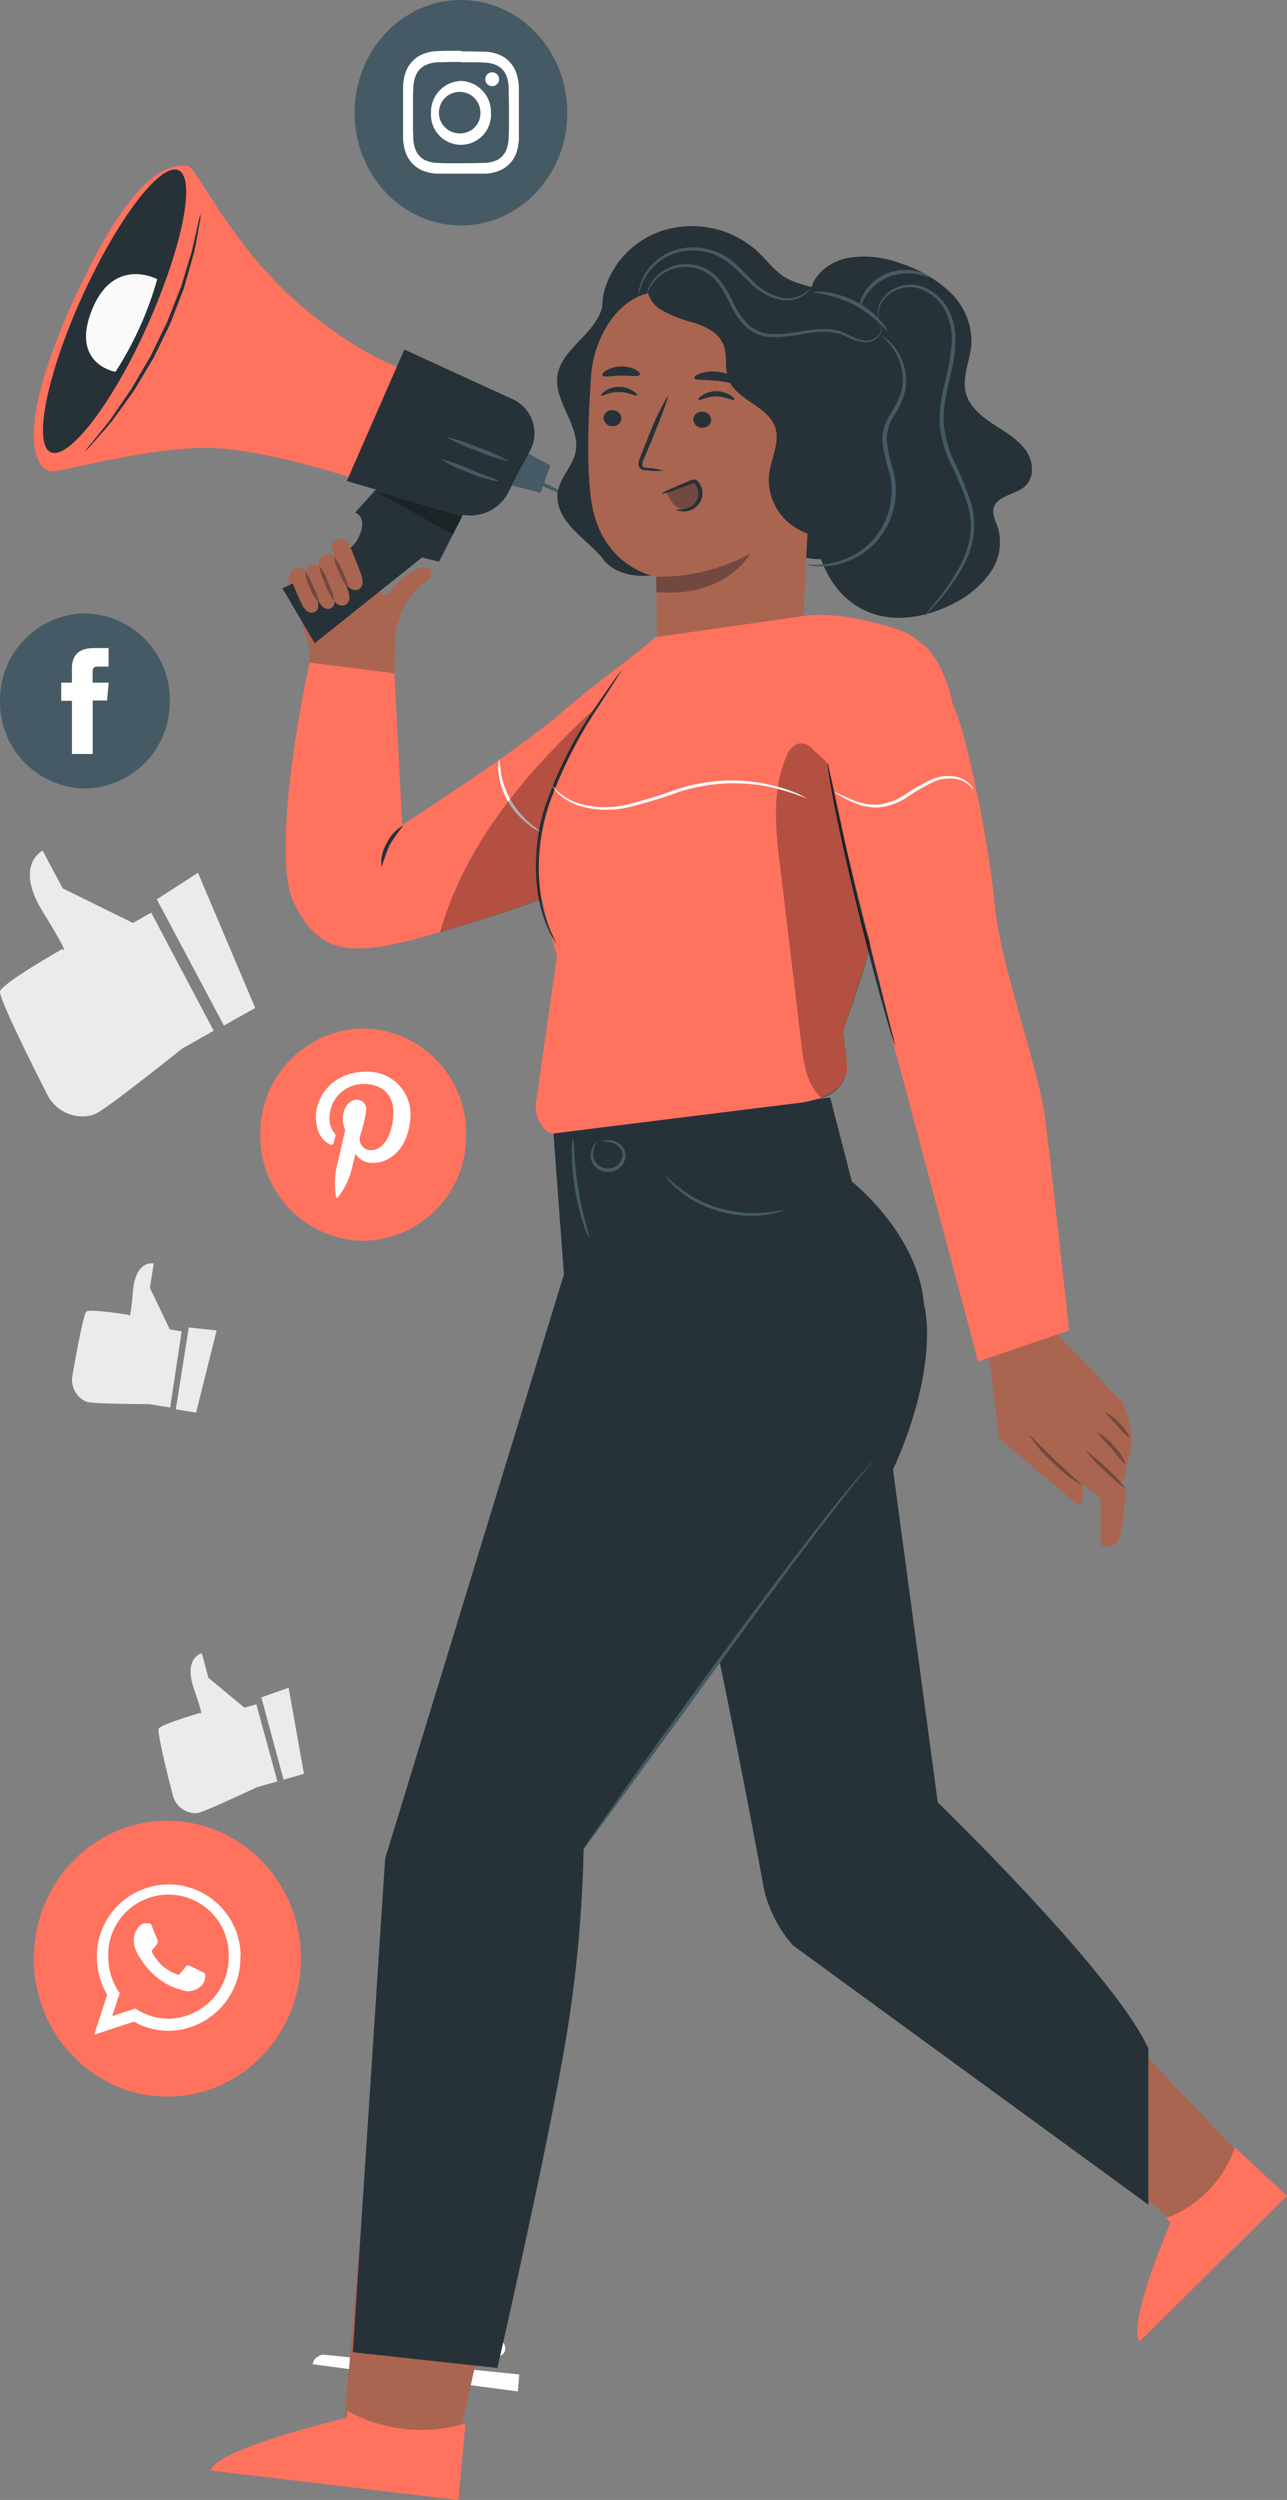 <svg id="Layer_1" data-name="Layer 1" xmlns="http://www.w3.org/2000/svg" viewBox="0 0 186.05 361.23"><rect x="0" y="0" width="186.05" height="361.23" fill="#808080" stroke="none"/><defs><style>.cls-1{fill:#ebebeb;}.cls-2{fill:#ff725e;}.cls-3,.cls-4{fill:#fff;}.cls-3{fill-rule:evenodd;}.cls-5{fill:#455a64;}.cls-6{fill:#263238;}.cls-7{fill:#aa6550;}.cls-8{fill:#724940;}.cls-9{opacity:0.3;}.cls-10{fill:#fafafa;}.cls-11{fill:none;stroke:#4e585d;stroke-miterlimit:10;stroke-width:0.05px;}</style></defs><path class="cls-1" d="M41.05,254.26l-1.72.49-5.21-4.32-.95-3.54s-2.71.6-1.14,5.14.9,3.47.9,3.47-5.64,1.64-6,2.28c-.24.47,1.17,6.29,2,9.45A3.44,3.44,0,0,0,32.17,270a2.59,2.59,0,0,0,.63-.09c1.41-.41,8.29-3.65,8.29-3.65l3-.86Z" transform="translate(-3.99 -8)"/><polygon class="cls-1" points="41.72 243.87 43.94 256.31 40.99 257.15 37.78 245.26 41.72 243.87"/><path class="cls-1" d="M25.85,139.87l-2.64,1.49-10.16-5-2.89-5.44s-4.21,2,.05,8.89S13,145.12,13,145.12,4.34,150.05,4,151.23c-.23.86,4.25,9.87,6.72,14.73a5.71,5.71,0,0,0,6.37,3.23,4.86,4.86,0,0,0,1-.4c2.16-1.22,12.23-9.27,12.23-9.27l4.56-2.58Z" transform="translate(-3.99 -8)"/><polygon class="cls-1" points="28.62 126.11 36.89 145.64 32.37 148.19 22.67 129.95 28.62 126.11"/><path class="cls-1" d="M30.25,200.38l-1.71-.29-2.88-6,.55-3.52s-2.61-.61-3,4-.57,3.43-.57,3.43-5.61-.92-6.16-.49c-.4.3-1.46,6-2,9.14a3.46,3.46,0,0,0,1.78,3.79,2.22,2.22,0,0,0,.59.18c1.4.24,8.74.27,8.74.27l3,.49Z" transform="translate(-3.99 -8)"/><polygon class="cls-1" points="31.31 192.24 28.35 204.12 25.42 203.63 27.29 191.81 31.31 192.24"/><path class="cls-2" d="M28.19,310.94h0C17.52,310.94,8.88,302,8.88,291h0c0-11,8.64-19.91,19.31-19.91h0c10.66,0,19.3,8.91,19.3,19.91h0C47.49,302,38.85,310.94,28.19,310.94Z" transform="translate(-3.99 -8)"/><path class="cls-3" d="M38.77,290.47A10.39,10.39,0,0,0,18,290.28c0,.15,0,.31,0,.47a10.82,10.82,0,0,0,1.49,5.49L17.6,302l5.75-1.89a10.13,10.13,0,0,0,5,1.33,10.52,10.52,0,0,0,10.39-10.64Zm-10.39,9.22a8.5,8.5,0,0,1-4.81-1.48l-3.36,1.1L21.3,296a9,9,0,0,1-1.66-5.24,8.19,8.19,0,0,1,0-.87,8.72,8.72,0,0,1,17.41.17c0,.23,0,.46,0,.7A8.85,8.85,0,0,1,28.38,299.69Z" transform="translate(-3.99 -8)"/><path class="cls-3" d="M33.14,292.89c-.26-.13-1.51-.76-1.74-.84s-.4-.13-.57.13-.67.84-.81,1-.3.19-.56.06A7,7,0,0,1,27.41,292,7.69,7.69,0,0,1,26,290.16a.38.38,0,0,1,.11-.53c.12-.12.25-.3.38-.46l.1-.12.16-.31a.52.52,0,0,0,0-.46c-.07-.13-.58-1.41-.79-1.94s-.42-.43-.58-.43l-.48,0a.91.91,0,0,0-.68.32,3,3,0,0,0-.89,2.18,3.36,3.36,0,0,0,.13.89,6,6,0,0,0,.91,1.81A10.55,10.55,0,0,0,28.7,295c2.59,1,2.59.69,3.06.65a2.58,2.58,0,0,0,1.72-1.24,2.3,2.3,0,0,0,.15-1.24C33.57,293.09,33.4,293,33.14,292.89Z" transform="translate(-3.99 -8)"/><path class="cls-2" d="M56.5,187.29h0a15.12,15.12,0,0,1-14.88-15.35h0A15.12,15.12,0,0,1,56.5,156.6h0a15.11,15.11,0,0,1,14.87,15.34h0A15.12,15.12,0,0,1,56.5,187.29Z" transform="translate(-3.99 -8)"/><path class="cls-4" d="M51.74,173.37a.34.34,0,0,0,.5-.26c0-.19.16-.65.21-.84a.52.52,0,0,0-.15-.59,3.11,3.11,0,0,1-.67-2.05,4.88,4.88,0,0,1,5-5c2.73,0,4.22,1.71,4.22,4,0,3-1.29,5.56-3.21,5.56a1.61,1.61,0,0,1-1.61-2,22.66,22.66,0,0,0,.9-3.72,1.39,1.39,0,0,0-1.37-1.57c-1.08,0-2,1.16-2,2.71a4.08,4.08,0,0,0,.33,1.66s-1.11,4.85-1.31,5.7a12,12,0,0,0,0,4,.13.13,0,0,0,.24.06,11.28,11.28,0,0,0,1.84-3.43c.12-.46.71-2.87.71-2.87a2.88,2.88,0,0,0,2.48,1.3c3.26,0,5.48-3.07,5.48-7.17a6.15,6.15,0,0,0-6.43-6c-4.82,0-7.25,3.57-7.25,6.54C49.66,171.17,50.32,172.77,51.74,173.37Z" transform="translate(-3.99 -8)"/><path class="cls-5" d="M70.63,40.58h0c-8.49,0-15.38-7.29-15.38-16.29h0c0-9,6.89-16.29,15.38-16.29h0C79.12,8,86,15.29,86,24.29h0C86,33.29,79.12,40.58,70.63,40.58Z" transform="translate(-3.99 -8)"/><path class="cls-4" d="M70.63,17c2.25,0,2.51,0,3.4.05a4.31,4.31,0,0,1,1.57.31,2.66,2.66,0,0,1,1,.66,3,3,0,0,1,.63,1,5.5,5.5,0,0,1,.29,1.66c0,.94.05,1.22.05,3.61s0,2.67-.05,3.61a5.5,5.5,0,0,1-.29,1.66,3,3,0,0,1-.63,1,2.57,2.57,0,0,1-1,.67,4.54,4.54,0,0,1-1.57.31c-.89,0-1.15.05-3.4.05s-2.52,0-3.41-.05a4.41,4.41,0,0,1-1.56-.31,2.42,2.42,0,0,1-1-.67,2.69,2.69,0,0,1-.63-1,4.92,4.92,0,0,1-.29-1.66c-.05-.94-.05-1.23-.05-3.61s0-2.67.05-3.61A4.92,4.92,0,0,1,64.06,19a2.73,2.73,0,0,1,.63-1,2.5,2.5,0,0,1,1-.66A4.19,4.19,0,0,1,67.22,17c.89,0,1.16-.05,3.41-.05m0-1.61c-2.29,0-2.58,0-3.48.05a5.73,5.73,0,0,0-2,.42,4,4,0,0,0-1.5,1,4.37,4.37,0,0,0-1,1.58,6.86,6.86,0,0,0-.39,2.17c0,.95,0,1.25,0,3.68s0,2.73,0,3.68a6.86,6.86,0,0,0,.39,2.17,4.45,4.45,0,0,0,1,1.58,4.08,4.08,0,0,0,1.5,1,6,6,0,0,0,2,.42c.9,0,1.19,0,3.48,0s2.57,0,3.47,0a6.08,6.08,0,0,0,2.05-.42,4.13,4.13,0,0,0,1.49-1,4.31,4.31,0,0,0,1-1.58A7.12,7.12,0,0,0,79,28c0-.95,0-1.26,0-3.68s0-2.73,0-3.68a7.12,7.12,0,0,0-.4-2.17,4.23,4.23,0,0,0-1-1.58,4,4,0,0,0-1.49-1,5.84,5.84,0,0,0-2.05-.42c-.9,0-1.18-.05-3.47-.05" transform="translate(-3.99 -8)"/><path class="cls-4" d="M70.63,19.7a4.47,4.47,0,0,0-4.33,4.59,4.34,4.34,0,1,0,8.66,0,4.47,4.47,0,0,0-4.33-4.59m0,7.57a3,3,0,1,1,2.81-3,2.9,2.9,0,0,1-2.81,3" transform="translate(-3.99 -8)"/><path class="cls-4" d="M76.14,19.52a1,1,0,1,1-1-1.07,1,1,0,0,1,1,1.07" transform="translate(-3.99 -8)"/><path class="cls-5" d="M16.26,121.94h0A12.47,12.47,0,0,1,4,109.29H4A12.48,12.48,0,0,1,16.26,96.63h0a12.47,12.47,0,0,1,12.27,12.66h0A12.46,12.46,0,0,1,16.26,121.94Z" transform="translate(-3.99 -8)"/><path class="cls-4" d="M14.39,116.94h3v-7.72h2.08l.23-2.58H17.38v-1.47c0-.61.12-.85.69-.85h1.62v-2.68H17.62c-2.22,0-3.23,1-3.23,2.94v2.06H12.84v2.62h1.55Z" transform="translate(-3.99 -8)"/><path class="cls-4" d="M76.31,346.18a1.27,1.27,0,0,1,.66,1.54,1.17,1.17,0,0,1-1.47.69,1.34,1.34,0,0,1-.69-1.63,1.2,1.2,0,0,1,1.61-.54" transform="translate(-3.99 -8)"/><path class="cls-4" d="M78.85,353.55l.21-2.46-28.48-2.87s-1.39.42-1.36,1.4Z" transform="translate(-3.99 -8)"/><path class="cls-6" d="M65.36,342.67c0,.13.68.25,1.31.72s.9,1.05,1,1,.07-.8-.7-1.37S65.35,342.55,65.36,342.67Z" transform="translate(-3.99 -8)"/><path class="cls-6" d="M62.08,343.59c0,.14.55.48,1,1.17s.47,1.39.62,1.4.34-.82-.19-1.68S62.11,343.45,62.08,343.59Z" transform="translate(-3.99 -8)"/><path class="cls-6" d="M59.84,347.19c.13.05.42-.67.15-1.53s-.9-1.29-1-1.17.29.61.5,1.32S59.7,347.16,59.84,347.19Z" transform="translate(-3.99 -8)"/><path class="cls-6" d="M134.56,194c0,.09,0,.21.05.31C134.58,194,134.54,193.69,134.56,194Z" transform="translate(-3.99 -8)"/><path class="cls-5" d="M85.91,79.58a16.08,16.08,0,0,1-3.5-1.4,15.58,15.58,0,0,1-3.31-1.82,16.24,16.24,0,0,1,3.5,1.41A15.83,15.83,0,0,1,85.91,79.58Z" transform="translate(-3.99 -8)"/><polygon class="cls-7" points="145.85 301.43 171.18 322.23 180.09 312.24 156.62 287.49 145.85 301.43"/><path class="cls-2" d="M172.55,328.5l.64.65s-6.39,14.93-4.43,17.14l21.29-21-7.54-7A16.66,16.66,0,0,1,172.55,328.5Z" transform="translate(-3.99 -8)"/><polygon class="cls-7" points="52.44 318.76 49.44 354.22 65.5 355.92 73.7 319.65 52.44 318.76"/><path class="cls-2" d="M54.23,356.37l-.15,1s-19,4.47-19.63,7.61l35.79,4.27,1.05-11.09A22.09,22.09,0,0,1,54.23,356.37Z" transform="translate(-3.99 -8)"/><path class="cls-6" d="M121.16,50.07c.4-2.37,2.7-4.2,5.22-4.77A14.5,14.5,0,0,1,134,46a18.45,18.45,0,0,1,7.33,4.23,9.85,9.85,0,0,1,3.1,7.32c-.15,2.52-1.5,5-.75,7.47.58,1.84,2.26,3.19,3.95,4.3s3.51,2.15,4.65,3.75,1.32,4-.22,5.28c-1.36,1.14-3.81,1.28-4.38,2.9-.36,1,.25,2,.58,3.06a7.5,7.5,0,0,1-1.12,6.43,14.19,14.19,0,0,1-5.31,4.46c-3.69,1.93-8.29,2.83-12.18,1.29a11.54,11.54,0,0,1-4.8-3.65,16.37,16.37,0,0,1-3.18-9.1,47.44,47.44,0,0,1,.67-9.66" transform="translate(-3.99 -8)"/><path class="cls-6" d="M119.81,88.45a11.6,11.6,0,0,0,9.44-1.74,9.82,9.82,0,0,0,4.13-8.07c-.07-2.87-1.47-5.81-.51-8.55.67-1.88,2.37-3.34,2.94-5.25.85-2.84-1-5.72-2.78-8.17a19.47,19.47,0,0,0-3.88-4.37,7.38,7.38,0,0,0-5.69-1.56" transform="translate(-3.99 -8)"/><path class="cls-6" d="M91.15,51c.17,2.18-1.38,4.12-2.94,5.75s-3.3,3.33-3.64,5.49C84,66.05,88,69.6,87.18,73.39c-.44,2-2.24,3.65-2.56,5.7s.84,3.93,2.26,5.43,3.15,2.77,4.41,4.4c0,0,2.62,4,10.67,1.43" transform="translate(-3.99 -8)"/><path class="cls-6" d="M127.21,54.32c.06-2-1.91-3.5-3.89-4.22s-4.18-1-5.95-2.09c-1.56-1-2.61-2.5-3.94-3.74a14.09,14.09,0,0,0-12.77-3.19,12.88,12.88,0,0,0-9.26,8.76c-.76,2.8-.24,6.12,2.14,8,2.78,2.17,6.89,1.68,10.44,1s7.57-1.34,10.54.6c1.79,1.16,2.81,3.06,3.91,4.81s2.46,3.55,4.53,4.21,4.87-.48,5-2.51" transform="translate(-3.99 -8)"/><path class="cls-7" d="M118.82,54.72A3.39,3.39,0,0,1,122,58.08h0l-2.12,44.55c-.09,5.26-8.39,8.22-14.47,8.09h0c-6.14-.14-6.34-2.93-6.42-7.93-.12-8.37-.11-11.5-.12-11.46s-7.75-1.21-9.34-10.59c-.79-4.67-.52-12.31-.08-18.56.4-5.63,4.44-12.53,10.49-11.92Z" transform="translate(-3.99 -8)"/><path class="cls-6" d="M91.24,68.35a1.24,1.24,0,0,0,1.25,1.22,1.22,1.22,0,0,0,1.34-1.09,1.26,1.26,0,0,0-1.25-1.21A1.21,1.21,0,0,0,91.24,68.35Z" transform="translate(-3.99 -8)"/><path class="cls-6" d="M90.9,65.14c.16.16,1.15-.51,2.55-.5s2.42.65,2.57.49-.09-.35-.54-.65a3.67,3.67,0,0,0-2-.59,3.55,3.55,0,0,0-2,.6C91,64.79,90.82,65.07,90.9,65.14Z" transform="translate(-3.99 -8)"/><path class="cls-6" d="M104.21,68.58a1.26,1.26,0,0,0,1.25,1.22,1.21,1.21,0,0,0,1.34-1.09,1.24,1.24,0,0,0-1.25-1.21A1.21,1.21,0,0,0,104.21,68.58Z" transform="translate(-3.99 -8)"/><path class="cls-6" d="M105,65.79c.16.15,1.15-.52,2.54-.51s2.42.65,2.57.5-.08-.36-.53-.66a3.79,3.79,0,0,0-2.06-.59,3.51,3.51,0,0,0-2,.6C105,65.43,104.88,65.72,105,65.79Z" transform="translate(-3.99 -8)"/><path class="cls-6" d="M99.86,76a9.2,9.2,0,0,0-2.26-.39c-.36,0-.7-.1-.76-.32a1.63,1.63,0,0,1,.24-1l1.06-2.52c1.48-3.58,2.55-6.52,2.39-6.58a41.46,41.46,0,0,0-3,6.39c-.36.88-.7,1.72-1,2.53a1.82,1.82,0,0,0-.19,1.3.91.91,0,0,0,.59.48,2.36,2.36,0,0,0,.6.08A10.39,10.39,0,0,0,99.86,76Z" transform="translate(-3.99 -8)"/><path class="cls-8" d="M98.86,91.33A27.48,27.48,0,0,0,112.43,88S109,94.45,98.86,93.55Z" transform="translate(-3.99 -8)"/><path class="cls-6" d="M104.35,62.64c.13.35,1.53.19,3.17.37s3,.61,3.18.29c.1-.15-.13-.48-.67-.82a5.41,5.41,0,0,0-2.35-.77,5.67,5.67,0,0,0-2.49.26C104.59,62.19,104.29,62.47,104.35,62.64Z" transform="translate(-3.99 -8)"/><path class="cls-6" d="M91.11,62.27c.28.3,1.37,0,2.68,0s2.43.21,2.68-.1c.12-.15-.06-.44-.54-.72a4.34,4.34,0,0,0-2.18-.49,4.23,4.23,0,0,0-2.14.59C91.14,61.83,91,62.13,91.11,62.27Z" transform="translate(-3.99 -8)"/><path class="cls-6" d="M125.89,85.58a9.65,9.65,0,0,1-7.9-2.06,8.13,8.13,0,0,1-2.8-7.15c.32-2.3,1.66-4.65.79-6.83-1.14-2.88-5.5-3.77-6.65-6.64-.68-1.67-.07-3.63-.84-5.27s-2.46-2.43-4.16-3a18,18,0,0,1-5-2c-1.43-1-2.32-3-1.4-4.42a102.76,102.76,0,0,1,22.12,5c1.65.57,3.39,1.26,4.36,2.62s1,3.3.9,5q-.63,12.63-1.27,25.26" transform="translate(-3.99 -8)"/><path class="cls-5" d="M131.24,55.11a.69.69,0,0,1,.16.38,1.35,1.35,0,0,1-.39,1.13,2.61,2.61,0,0,1-1.81.85,6.34,6.34,0,0,1-2.56-.71,7.45,7.45,0,0,0-3-.81,16.09,16.09,0,0,0-3.57.3,26.3,26.3,0,0,1-4,.48,6.1,6.1,0,0,1-4.15-1.4,11.16,11.16,0,0,1-2.39-3.43,16.85,16.85,0,0,0-1.93-3.22,5.88,5.88,0,0,0-9.37.44,15.4,15.4,0,0,0-.74,1.39,1.53,1.53,0,0,1,.08-.4A4.89,4.89,0,0,1,98.06,49a5.87,5.87,0,0,1,3.61-2.65,6.42,6.42,0,0,1,3.25.06,6.09,6.09,0,0,1,3.06,2,17.37,17.37,0,0,1,2,3.29A10.53,10.53,0,0,0,112.28,55a5.54,5.54,0,0,0,3.79,1.28,26.8,26.8,0,0,0,4-.44,16.73,16.73,0,0,1,3.68-.27,7.73,7.73,0,0,1,3.09.91,5.94,5.94,0,0,0,2.39.74,2.42,2.42,0,0,0,1.67-.7,1.34,1.34,0,0,0,.44-1C131.29,55.24,131.21,55.12,131.24,55.11Z" transform="translate(-3.99 -8)"/><path class="cls-5" d="M132.37,56a19.08,19.08,0,0,0-4.79-3.91,21.19,21.19,0,0,0-6.07-1.87,5.25,5.25,0,0,1,1.93,0,13.33,13.33,0,0,1,4.4,1.42,12.16,12.16,0,0,1,3.54,2.81A4.07,4.07,0,0,1,132.37,56Z" transform="translate(-3.99 -8)"/><path class="cls-5" d="M121,49.74s0,.1-.14.28a3.27,3.27,0,0,1-.65.63,4.66,4.66,0,0,1-3.35.69,8.58,8.58,0,0,1-4.38-2.42c-1.37-1.23-2.64-2.83-4.51-3.81a8.5,8.5,0,0,0-5.81-.68,7.73,7.73,0,0,0-4,2.43,7.66,7.66,0,0,0-1.55,2.73c-.22.71-.26,1.12-.31,1.12a.89.89,0,0,1,0-.3,4.59,4.59,0,0,1,.13-.86,7,7,0,0,1,1.45-2.9A7.93,7.93,0,0,1,102.05,44a8.91,8.91,0,0,1,6.19.7c2,1,3.26,2.69,4.58,3.91a8.45,8.45,0,0,0,4.11,2.4,4.63,4.63,0,0,0,3.17-.51A6.06,6.06,0,0,0,121,49.74Z" transform="translate(-3.99 -8)"/><path class="cls-5" d="M120.55,89.61s.15.06.45.11a8.68,8.68,0,0,0,1.33.13,11.19,11.19,0,0,0,4.79-1,10.74,10.74,0,0,0,5.1-4.78,11.08,11.08,0,0,0,.86-8.18,22.41,22.41,0,0,1-.89-4.1,6.14,6.14,0,0,1,1-3.65,12.69,12.69,0,0,0,1.57-3.32,7.19,7.19,0,0,0,.1-3.18,8.14,8.14,0,0,0-2.09-4.11,6.84,6.84,0,0,0-1-.86c-.25-.17-.38-.25-.4-.23s.48.4,1.19,1.23a8.32,8.32,0,0,1,1.85,4,6.92,6.92,0,0,1-.16,3,12.94,12.94,0,0,1-1.58,3.19,9.31,9.31,0,0,0-.85,1.83,6.29,6.29,0,0,0-.25,2.08,21.37,21.37,0,0,0,.9,4.21,10.68,10.68,0,0,1-.78,7.82,10.43,10.43,0,0,1-4.8,4.66,11.45,11.45,0,0,1-4.59,1.13C121.19,89.66,120.56,89.56,120.55,89.61Z" transform="translate(-3.99 -8)"/><path class="cls-5" d="M138.48,48.07a3.42,3.42,0,0,0-1.73-.83,7.4,7.4,0,0,0-4.68.33,6.61,6.61,0,0,0-3.33,3.08,2.85,2.85,0,0,0-.45,1.75c.09,0,.25-.65.82-1.57a7.06,7.06,0,0,1,3.21-2.75,7.83,7.83,0,0,1,4.33-.46C137.78,47.82,138.43,48.15,138.48,48.07Z" transform="translate(-3.99 -8)"/><path class="cls-5" d="M131,54a3.89,3.89,0,0,0,0-.61,3,3,0,0,1,.45-1.65,4.8,4.8,0,0,1,5.8-1.91,6.65,6.65,0,0,1,3.31,2.94,8.89,8.89,0,0,1,1,4.86,30.4,30.4,0,0,1-.95,5.56,22.11,22.11,0,0,0-.78,6.11,17.3,17.3,0,0,0,1.72,5.95,50.33,50.33,0,0,1,2.2,5.27,10.79,10.79,0,0,1,.46,5,13.67,13.67,0,0,1-1.41,4.2,32.53,32.53,0,0,1-3.71,5.45l-1.14,1.41a2.26,2.26,0,0,0-.37.51,3.37,3.37,0,0,0,.46-.44c.29-.3.71-.75,1.24-1.35a30.81,30.81,0,0,0,3.91-5.41,14,14,0,0,0,1.51-4.3,11.09,11.09,0,0,0-.42-5.19A47.22,47.22,0,0,0,142.07,75a17.24,17.24,0,0,1-1.66-5.78c-.18-4.12,1.62-7.93,1.68-11.63A9.27,9.27,0,0,0,141,52.54a7.1,7.1,0,0,0-3.59-3.09,5.07,5.07,0,0,0-4,.18,4.85,4.85,0,0,0-2.15,2,2.9,2.9,0,0,0-.36,1.76A2.19,2.19,0,0,0,131,54Z" transform="translate(-3.99 -8)"/><path class="cls-8" d="M100.39,79.16a6.07,6.07,0,0,0,.87,1.58,2.32,2.32,0,0,0,1.61.87,2.06,2.06,0,0,0,1.72-.87,2.83,2.83,0,0,0,.48-1.81c0-.57-.31-1.25-.92-1.32a1.59,1.59,0,0,0-.74.15L100.19,79" transform="translate(-3.99 -8)"/><path class="cls-6" d="M101.68,81.62a5,5,0,0,0,1.72-.2,2.39,2.39,0,0,0,1.3-1.09,2.21,2.21,0,0,0-.24-2.4c-.13-.12-.11-.12-.25-.1l-.51.19-.53.2-1.84.67a6.92,6.92,0,0,1-1.75.49,5.54,5.54,0,0,1,1.59-.84c.51-.23,1.11-.49,1.79-.77l.52-.22a5.38,5.38,0,0,1,.59-.22.88.88,0,0,1,.48,0,.82.82,0,0,1,.35.26,2.56,2.56,0,0,1,.27,3,2.75,2.75,0,0,1-1.64,1.23,2.91,2.91,0,0,1-1.39,0C101.82,81.75,101.67,81.65,101.68,81.62Z" transform="translate(-3.99 -8)"/><path class="cls-7" d="M147,204.15l1.43,11.7L160,225.63a3.26,3.26,0,0,0,.45-2.69c-.53-1.23,2.64,1.58,2.64,1.58v6.73s2,.73,2.64-.86,1.05-7.33,1.05-7.33l-.92-.61a3,3,0,0,0,.92-2.69,8.9,8.9,0,0,0,.66-4.89,13.63,13.63,0,0,0-1.19-4.28l-9.46-9.78Z" transform="translate(-3.99 -8)"/><path class="cls-8" d="M152.81,215.41a18.51,18.51,0,0,0,3.41,3.93,19.5,19.5,0,0,0,4.15,3.27c.09-.1-1.72-1.6-3.8-3.58S152.92,215.33,152.81,215.41Z" transform="translate(-3.99 -8)"/><path class="cls-8" d="M160.92,217.55a17.64,17.64,0,0,0,2.75,2.93,17.41,17.41,0,0,0,3.1,2.62,35,35,0,0,0-5.85-5.55Z" transform="translate(-3.99 -8)"/><path class="cls-8" d="M162.48,214.87a28.94,28.94,0,0,0,2.19,2.4,26.57,26.57,0,0,0,2.11,2.47,7.1,7.1,0,0,0-1.73-2.75A7.41,7.41,0,0,0,162.48,214.87Z" transform="translate(-3.99 -8)"/><path class="cls-8" d="M163.82,212.1c-.1.1.74.9,1.71,1.94a11.94,11.94,0,0,0,1.82,1.85,5.41,5.41,0,0,0-1.45-2.15A5.85,5.85,0,0,0,163.82,212.1Z" transform="translate(-3.99 -8)"/><path class="cls-7" d="M65.42,89.92c-1,0-3.27,1.24-5.12,3.61l-.1.1c-1.32,1.59-2.56-2.95-2.78-4.64a1.94,1.94,0,0,0-2.59-1.38L48.7,90.27l-1.79.06a1.67,1.67,0,0,0-1.17,2l2.93,9,.07,2.45L61,105.29l.19-6.13c.19-.71.43-1.55.76-2.5a7.52,7.52,0,0,1,1.35-2.4A15.63,15.63,0,0,1,65.52,92l.2-.12a1.13,1.13,0,0,0,.35-.29A1,1,0,0,0,65.42,89.92Z" transform="translate(-3.99 -8)"/><path class="cls-2" d="M65.18,62.27S58,61,47.71,52.34,32.35,31.94,31.12,32,24.47,30,14.91,50.75s-5.4,25.46-3.37,25.37,15.68-4,24.3-3.32,19.81,4.54,19.81,4.54Z" transform="translate(-3.99 -8)"/><path class="cls-6" d="M80.65,73.07l-2.3,4.34-1,2A6.25,6.25,0,0,1,69.54,82L54.12,77.51l8.32-19L77.92,65.6A5.41,5.41,0,0,1,80.65,73.07Z" transform="translate(-3.99 -8)"/><path class="cls-6" d="M72.06,80.15l-4.6,9L65,88.55,49.49,100.94,44.81,93s9.27-4,10.91-7.14-.39-3.79-.39-3.79l4.28-4.77Z" transform="translate(-3.99 -8)"/><path class="cls-6" d="M15.75,51.11c-5.08,11.26-7,21.23-4.37,22.26s9-7.25,14-18.52,7-21.23,4.36-22.27S20.83,39.84,15.75,51.11Z" transform="translate(-3.99 -8)"/><polygon class="cls-5" points="78.15 71.22 73.98 70.12 76.4 65.54 79.56 67.25 78.15 71.22"/><g class="cls-9"><polygon points="54.15 70.93 65.47 77.21 66.78 74.66 54.15 70.93"/></g><path class="cls-5" d="M77.58,74.66a23.72,23.72,0,0,1-4.67-1.54,24.49,24.49,0,0,1-4.45-2,24,24,0,0,1,4.66,1.54A23.62,23.62,0,0,1,77.58,74.66Z" transform="translate(-3.99 -8)"/><path class="cls-5" d="M76.06,77.52a3.56,3.56,0,0,1-1.31-.23l-1.38-.38c-.52-.16-1.05-.4-1.63-.62a17.93,17.93,0,0,1-4-1.93A21.57,21.57,0,0,1,72,75.84c.57.22,1.1.47,1.6.64l1.32.48C75.62,77.24,76.08,77.45,76.06,77.52Z" transform="translate(-3.99 -8)"/><path class="cls-10" d="M26.72,48.34s-6.3-3.39-9.44,4.45,3.4,8.94,3.4,8.94A49.41,49.41,0,0,0,26.72,48.34Z" transform="translate(-3.99 -8)"/><path class="cls-6" d="M33,38.93a7.32,7.32,0,0,1-.19,1.49c-.17.95-.4,2.33-.75,4-.24.84-.49,1.76-.77,2.74l-.44,1.52c-.07.26-.15.53-.22.8s-.2.53-.3.8c-.41,1.07-.85,2.2-1.3,3.38-.11.29-.22.58-.34.88s-.27.58-.41.88c-.28.59-.57,1.18-.86,1.78s-.59,1.2-.87,1.78c-.15.29-.27.59-.44.87s-.33.55-.49.82l-1.88,3.14c-.15.25-.29.5-.45.73s-.33.47-.5.69l-.94,1.31c-.61.85-1.18,1.63-1.71,2.35-1.14,1.36-2.1,2.44-2.76,3.18a8.92,8.92,0,0,1-1.07,1.12A8.12,8.12,0,0,1,17.24,72l2.63-3.27,1.63-2.37L22.42,65l.48-.68c.15-.24.29-.49.44-.74l1.83-3.13.49-.82c.16-.28.28-.57.43-.86.29-.58.57-1.17.86-1.77l.86-1.77c.14-.29.3-.57.41-.87s.23-.59.35-.88l1.31-3.35c.11-.26.22-.52.31-.79l.24-.79c.15-.51.31-1,.45-1.5.3-1,.58-1.88.83-2.71l.91-4A10.67,10.67,0,0,1,33,38.93Z" transform="translate(-3.99 -8)"/><path class="cls-7" d="M52.69,85.9A1.27,1.27,0,0,0,52,87.53c.47,1.23,1.24,3.17,1.81,4.35a3.22,3.22,0,0,0,.7,1.05,1.25,1.25,0,0,0,1.19.3,1.17,1.17,0,0,0,.71-1,3.22,3.22,0,0,0-.25-1.29c-.4-1.15-1.1-2.88-1.69-4.29a1.34,1.34,0,0,0-1.73-.7Z" transform="translate(-3.99 -8)"/><path class="cls-7" d="M50.83,88.18a1.26,1.26,0,0,0-.74,1.63c.47,1.23,1.23,3.17,1.8,4.35a3.57,3.57,0,0,0,.7,1,1.27,1.27,0,0,0,1.2.3,1.16,1.16,0,0,0,.71-1,3.25,3.25,0,0,0-.26-1.3c-.4-1.15-1.09-2.88-1.68-4.29a1.34,1.34,0,0,0-1.73-.7Z" transform="translate(-3.99 -8)"/><path class="cls-7" d="M49,89.63A1.08,1.08,0,0,0,48.36,91c.43,1.07,1.12,2.75,1.63,3.77a2.85,2.85,0,0,0,.64.9,1.16,1.16,0,0,0,1.08.27,1,1,0,0,0,.64-.91A2.74,2.74,0,0,0,52.12,94c-.36-1-1-2.5-1.53-3.72a1.22,1.22,0,0,0-1.56-.6Z" transform="translate(-3.99 -8)"/><path class="cls-7" d="M46.66,90.11A1.1,1.1,0,0,0,46,91.53c.43,1.07,1.12,2.76,1.64,3.79a2.89,2.89,0,0,0,.64.91,1.16,1.16,0,0,0,1.08.26,1,1,0,0,0,.65-.91,2.74,2.74,0,0,0-.23-1.12c-.37-1-1-2.51-1.54-3.74a1.24,1.24,0,0,0-1.57-.61Z" transform="translate(-3.99 -8)"/><path class="cls-8" d="M54.33,93a7,7,0,0,1-1.24-2.17,6.16,6.16,0,0,1-.79-2.34,6.71,6.71,0,0,1,1.24,2.16A6.13,6.13,0,0,1,54.33,93Z" transform="translate(-3.99 -8)"/><path class="cls-8" d="M52.3,94.87A8.19,8.19,0,0,1,51,92.37a8,8,0,0,1-.87-2.67,8.56,8.56,0,0,1,1.33,2.5A8.15,8.15,0,0,1,52.3,94.87Z" transform="translate(-3.99 -8)"/><path class="cls-8" d="M50.18,95.12A5.6,5.6,0,0,1,48.83,93a5.36,5.36,0,0,1-.7-2.4,8.71,8.71,0,0,1,1.16,2.22A8.27,8.27,0,0,1,50.18,95.12Z" transform="translate(-3.99 -8)"/><path class="cls-11" d="M51,88.18" transform="translate(-3.99 -8)"/><path class="cls-11" d="M51,75.88" transform="translate(-3.99 -8)"/><path class="cls-6" d="M139.55,268.43l-6.47-48.1c4.21-9.12,5.74-18.23,4.51-23.89.07.6.11,1.33-.07-.33-1-10-10.38-17.38-10.38-17.38L124,166.57l-40,5.21,1.51,20.35L59.67,276.54,55,347.89l20.89,2.27s8.19-35.68,10.4-50.59a192.06,192.06,0,0,0,2.07-24.4L108,248c2.33,11.23,5,25.09,6.31,32.33a18.33,18.33,0,0,0,4.35,8.8L170,326.56V304C165.11,293.19,139.55,268.43,139.55,268.43Z" transform="translate(-3.99 -8)"/><path class="cls-5" d="M89.17,186.88a8,8,0,0,1-.84-2,35.68,35.68,0,0,1-1.24-5.08,33,33,0,0,1-.43-5.19,8.1,8.1,0,0,1,.15-2.16,11.89,11.89,0,0,1,.2,2.15,50.82,50.82,0,0,0,.58,5.13c.32,2,.74,3.78,1.08,5.07A11.49,11.49,0,0,1,89.17,186.88Z" transform="translate(-3.99 -8)"/><path class="cls-5" d="M91,173s.15-.14.51-.22a2.58,2.58,0,0,1,1.54.21,2.22,2.22,0,0,1,1.36,1.73,2.45,2.45,0,0,1-1.28,2.33,2.66,2.66,0,0,1-2.8-.23,2.19,2.19,0,0,1-.95-2,3.41,3.41,0,0,1,.45-1.36c.17-.3.29-.44.32-.43s0,.19-.14.5a3.89,3.89,0,0,0-.28,1.3,1.88,1.88,0,0,0,.88,1.6,2.18,2.18,0,0,0,2.26.18A2.07,2.07,0,0,0,94,174.8a1.91,1.91,0,0,0-1.07-1.49A3.17,3.17,0,0,0,91,173Z" transform="translate(-3.99 -8)"/><path class="cls-5" d="M117.3,182.85a2.53,2.53,0,0,1-.71.27,12.34,12.34,0,0,1-2,.42,15.06,15.06,0,0,1-3.08.1,18.11,18.11,0,0,1-3.71-.65,18.33,18.33,0,0,1-3.43-1.45,14.52,14.52,0,0,1-2.46-1.73,10.41,10.41,0,0,1-1.39-1.42c-.28-.37-.43-.58-.4-.6s.72.75,2,1.78a17.35,17.35,0,0,0,2.45,1.61,19.17,19.17,0,0,0,3.35,1.37,20.15,20.15,0,0,0,3.6.67,18.69,18.69,0,0,0,3,0C116.24,183.07,117.27,182.77,117.3,182.85Z" transform="translate(-3.99 -8)"/><path class="cls-5" d="M130.15,219.16a3.07,3.07,0,0,1-.43.56l-1.32,1.56c-1.11,1.39-2.71,3.39-4.64,5.9-3.86,5-9.07,12-14.77,19.81L94.43,267,90,273l-1.22,1.63a3.28,3.28,0,0,1-.45.55,4.93,4.93,0,0,1,.37-.6l1.14-1.68,4.29-6.12c3.65-5.16,8.73-12.25,14.44-20s11-14.77,14.9-19.74c2-2.49,3.61-4.47,4.77-5.82l1.39-1.51A3.94,3.94,0,0,1,130.15,219.16Z" transform="translate(-3.99 -8)"/><path class="cls-6" d="M123.1,111.36c.08,0,.08-.93.35-2.39a15.94,15.94,0,0,1,2.09-5.4,9.48,9.48,0,0,1,4.25-4,6.34,6.34,0,0,1,2.5-.37,1.41,1.41,0,0,0-.69-.17,4.5,4.5,0,0,0-1.93.24,9.23,9.23,0,0,0-4.55,4.08,14.33,14.33,0,0,0-2,5.58A6.72,6.72,0,0,0,123.1,111.36Z" transform="translate(-3.99 -8)"/><path class="cls-2" d="M119.81,97.06l-21,3-3.73,3S82,126.85,81.71,131.65c-.27,5.3,2.8,14.41,2.8,14.41l-3,21c-.45,2.41,1.24,4.73,2.38,4.73l36.18-4.5c4.72-.85,6.66-3.14,6.36-5.67l-.53-4.68L141.34,109c.91,2.83-.52-7.64-7.42-10C131,98,124.25,96.2,119.81,97.06Z" transform="translate(-3.99 -8)"/><path class="cls-2" d="M97.06,101.65s-6.44,4.6-12.55,9.84S62.14,127.2,62.14,127.2L61,105.29l-12.27-1.54s-6,27.32-2.2,34.85,8.36,7.86,21,4.09,16.27-5.44,16.27-5.44Z" transform="translate(-3.99 -8)"/><path class="cls-6" d="M93.83,104.9s-.12.11-.29.34l-.76,1c-.64.9-1.56,2.2-2.65,3.83a59.25,59.25,0,0,0-7,13.51A27.77,27.77,0,0,0,82,138.49a19.12,19.12,0,0,0,1.52,4.33c.22.5.47.86.6,1.11a2.14,2.14,0,0,0,.25.37,14.22,14.22,0,0,0-.68-1.54,21.79,21.79,0,0,1-1.35-4.33,28.61,28.61,0,0,1,1.21-14.7,64,64,0,0,1,6.86-13.48l2.51-3.89.68-1.07A1.85,1.85,0,0,0,93.83,104.9Z" transform="translate(-3.99 -8)"/><path class="cls-2" d="M130,99s-6.52,7.91-6.88,15.17S134.81,165,134.81,165l10.57,39.73,13.16-4.5s-3.06-28.28-3.64-31.8c-1.21-7.32-6.42-21.58-7.13-29.83s-4-24.13-5.65-27.85S140.43,98.8,130,99Z" transform="translate(-3.99 -8)"/><path class="cls-6" d="M123.65,118.19a1.29,1.29,0,0,0,0,.43l.15,1.21c.16,1,.42,2.57.78,4.43.72,3.73,1.87,8.85,3.24,14.48s2.71,10.71,3.74,14.38c.51,1.83.94,3.31,1.25,4.33.15.46.28.85.38,1.17a1.54,1.54,0,0,0,.16.4,1.38,1.38,0,0,0-.07-.43L133,157.4c-.28-1.09-.66-2.57-1.11-4.36-.94-3.75-2.2-8.81-3.6-14.4s-2.57-10.73-3.38-14.44c-.37-1.8-.69-3.29-.92-4.4-.1-.47-.18-.87-.24-1.19A1.28,1.28,0,0,0,123.65,118.19Z" transform="translate(-3.99 -8)"/><g class="cls-9"><path d="M122.71,166.64c-2.08-1.93-2.51-4.85-2.84-7.56q-1.55-12.93-3.1-25.84c-.65-5.38-1.26-11,.93-16a2.81,2.81,0,0,1,1.65-1.78,2.22,2.22,0,0,1,2.18.84c.5.61,1.91,1.5,2.12,2.25,2.11,7.68,3,15.24,5.14,22.92.56,2,1.28,2,.8,4-.7,3-3.7,11.5-3.7,11.5s.42,3.1.55,4.91a4.71,4.71,0,0,1-3.73,4.78" transform="translate(-3.99 -8)"/></g><path class="cls-10" d="M124.65,122.48a3.49,3.49,0,0,0,.72.48,16.62,16.62,0,0,0,2.12,1.05,8,8,0,0,0,3.54.66,8.89,8.89,0,0,0,4.11-1.49,30.51,30.51,0,0,1,3.65-2.13,5.74,5.74,0,0,1,3.33-.5,3.84,3.84,0,0,1,2,.94c.38.37.5.64.54.62s0-.3-.4-.73a3.79,3.79,0,0,0-2.11-1.15,6,6,0,0,0-3.57.44,26.82,26.82,0,0,0-3.73,2.13,8.88,8.88,0,0,1-3.88,1.46,8.17,8.17,0,0,1-3.38-.54C125.77,123,124.7,122.4,124.65,122.48Z" transform="translate(-3.99 -8)"/><path class="cls-10" d="M83.84,121.55a1.23,1.23,0,0,0,.19.33,5.17,5.17,0,0,0,.71.83,8.14,8.14,0,0,0,3.65,1.91,14,14,0,0,0,6.22.08,65.09,65.09,0,0,0,7.23-2.16,25.84,25.84,0,0,1,13.43-.83,37,37,0,0,1,5.37,1.66s-.1-.09-.33-.2-.56-.3-1-.49a22.21,22.21,0,0,0-4-1.28,24.63,24.63,0,0,0-6.18-.62,25.7,25.7,0,0,0-7.48,1.34,74.67,74.67,0,0,1-7.17,2.18,13.89,13.89,0,0,1-6,0,8.29,8.29,0,0,1-3.61-1.73C84.17,122,83.89,121.52,83.84,121.55Z" transform="translate(-3.99 -8)"/><path class="cls-10" d="M76.15,117.7a4.38,4.38,0,0,0-.1,1.82,10.44,10.44,0,0,0,1.34,4.22,11.27,11.27,0,0,0,3,3.4,4.88,4.88,0,0,0,1.67,1c0-.06-.58-.44-1.45-1.19a13,13,0,0,1-2.79-3.37,12.22,12.22,0,0,1-1.43-4A16,16,0,0,0,76.15,117.7Z" transform="translate(-3.99 -8)"/><g class="cls-9"><path d="M89.6,110.72c-9.89,9.2-18.4,19.43-22,32,5.65-1.71,11-3.38,14.52-4.74,0,0-1.06-5.16-.42-8.21.79-3.72.79-6.84,7.94-19" transform="translate(-3.99 -8)"/></g><path class="cls-6" d="M62.32,127.25a27.54,27.54,0,0,0-2,2.84,28.21,28.21,0,0,0-1.16,3.21,5.18,5.18,0,0,1,.71-3.41A5.68,5.68,0,0,1,62.32,127.25Z" transform="translate(-3.99 -8)"/></svg>